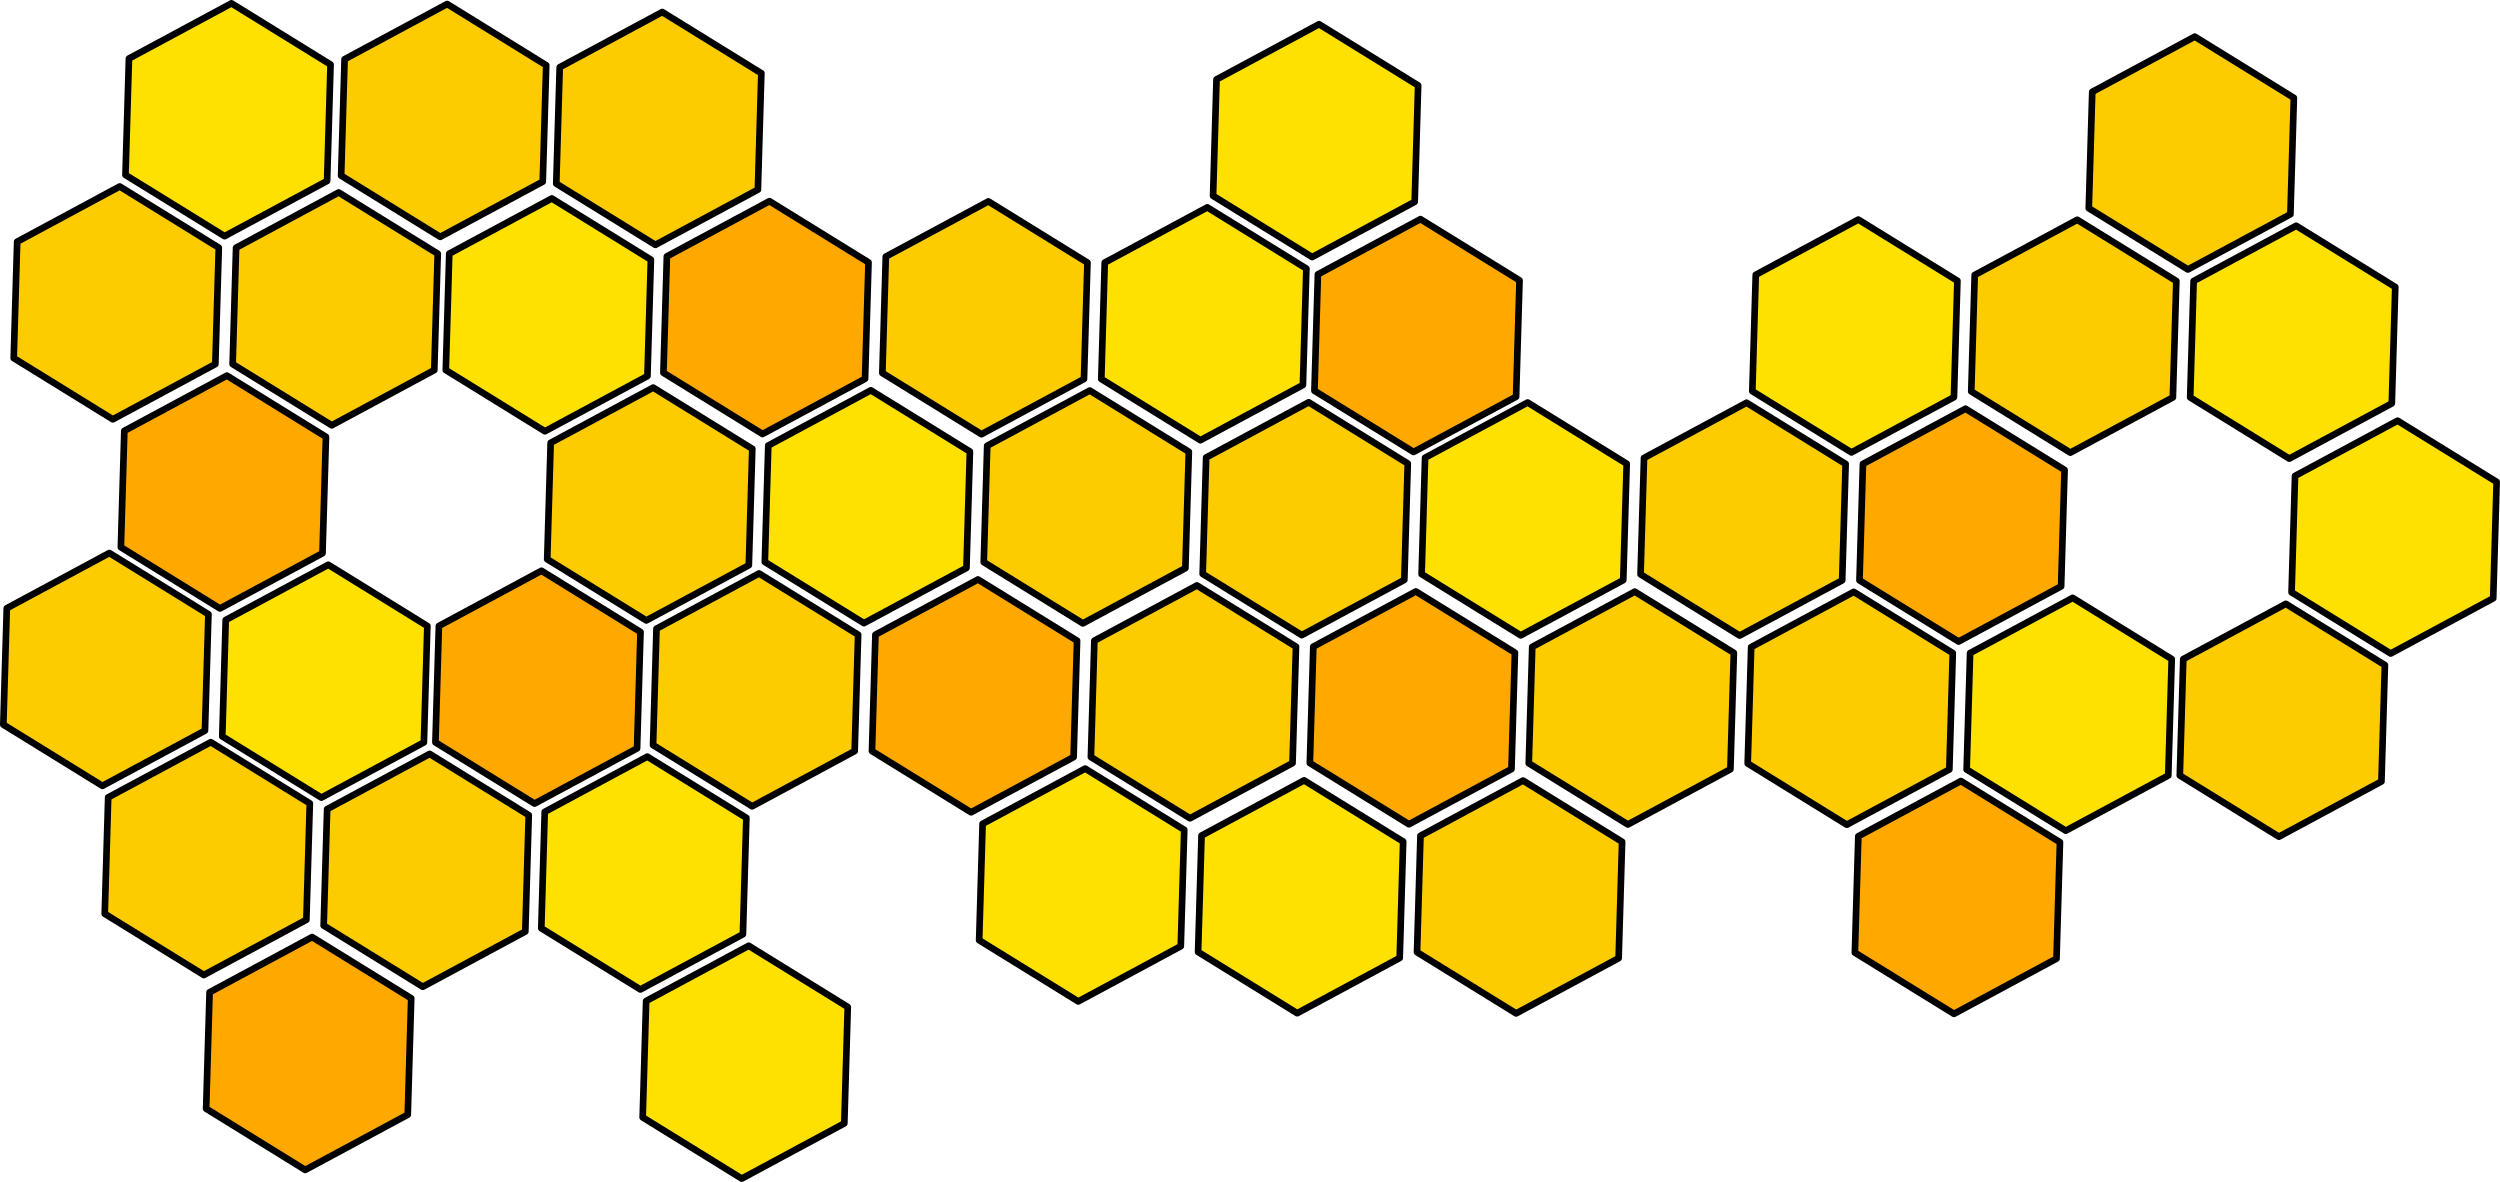 <?xml version="1.0" encoding="UTF-8" standalone="no"?>
<!-- Created with Inkscape (http://www.inkscape.org/) -->

<svg
   xmlns:dc="http://purl.org/dc/elements/1.1/"
   xmlns:cc="http://creativecommons.org/ns#"
   xmlns:rdf="http://www.w3.org/1999/02/22-rdf-syntax-ns#"
   xmlns:svg="http://www.w3.org/2000/svg"
   xmlns="http://www.w3.org/2000/svg"
   xmlns:sodipodi="http://sodipodi.sourceforge.net/DTD/sodipodi-0.dtd"
   xmlns:inkscape="http://www.inkscape.org/namespaces/inkscape"
   width="229.282mm"
   height="108.398mm"
   viewBox="0 0 229.282 108.398"
   version="1.1"
   id="svg857"
   inkscape:version="0.92.3 (2405546, 2018-03-11)"
   sodipodi:docname="sotas_back.svg">
  <defs
     id="defs851" />
  <sodipodi:namedview
     id="base"
     pagecolor="#ffffff"
     bordercolor="#666666"
     borderopacity="1.0"
     inkscape:pageopacity="0.0"
     inkscape:pageshadow="2"
     inkscape:zoom="0.98994949"
     inkscape:cx="376.17241"
     inkscape:cy="58.774334"
     inkscape:document-units="mm"
     inkscape:current-layer="layer1"
     showgrid="false"
     inkscape:window-width="1870"
     inkscape:window-height="1051"
     inkscape:window-x="1970"
     inkscape:window-y="0"
     inkscape:window-maximized="1"
     fit-margin-top="0"
     fit-margin-left="0"
     fit-margin-right="0"
     fit-margin-bottom="0" />
  <g
     inkscape:label="Layer 1"
     inkscape:groupmode="layer"
     id="layer1"
     transform="translate(15.278,7.968)">
    <path
       sodipodi:type="star"
       style="opacity:1;fill:#fee101;fill-opacity:1;fill-rule:nonzero;stroke:#000000;stroke-width:0.612;stroke-linecap:round;stroke-linejoin:round;stroke-miterlimit:4;stroke-dasharray:none;stroke-opacity:1;paint-order:markers fill stroke"
       id="path1402"
       sodipodi:sides="6"
       sodipodi:cx="35.01231"
       sodipodi:cy="20.910578"
       sodipodi:r1="10.680753"
       sodipodi:r2="9.2498035"
       sodipodi:arg1="0.55329433"
       sodipodi:arg2="1.0768931"
       inkscape:flatsided="true"
       inkscape:rounded="0"
       inkscape:randomized="0"
       d="m 44.099,26.523 -9.404,5.063 -9.087,-5.613 0.317,-10.676 9.404,-5.063 9.087,5.613 z" />
    <path
       sodipodi:type="star"
       style="opacity:1;fill:#fee101;fill-opacity:1;fill-rule:nonzero;stroke:#000000;stroke-width:0.612;stroke-linecap:round;stroke-linejoin:round;stroke-miterlimit:4;stroke-dasharray:none;stroke-opacity:1;paint-order:markers fill stroke"
       id="path1402-6"
       sodipodi:sides="6"
       sodipodi:cx="53.067791"
       sodipodi:cy="89.44857"
       sodipodi:r1="10.680752"
       sodipodi:r2="9.2498035"
       sodipodi:arg1="0.55329433"
       sodipodi:arg2="1.0768931"
       inkscape:flatsided="true"
       inkscape:rounded="0"
       inkscape:randomized="0"
       d="m 62.155,95.061 -9.404,5.063 -9.087,-5.613 0.317,-10.676 9.404,-5.063 9.087,5.613 z" />
    <path
       sodipodi:type="star"
       style="opacity:1;fill:#fccc00;fill-opacity:1;fill-rule:nonzero;stroke:#000000;stroke-width:0.612;stroke-linecap:round;stroke-linejoin:round;stroke-miterlimit:4;stroke-dasharray:none;stroke-opacity:1;paint-order:markers fill stroke"
       id="path1402-7"
       sodipodi:sides="6"
       sodipodi:cx="15.462528"
       sodipodi:cy="20.361303"
       sodipodi:r1="10.680752"
       sodipodi:r2="9.2498035"
       sodipodi:arg1="0.55329433"
       sodipodi:arg2="1.0768931"
       inkscape:flatsided="true"
       inkscape:rounded="0"
       inkscape:randomized="0"
       d="M 24.55,25.974 15.145,31.037 6.058,25.425 6.375,14.749 15.78,9.685 24.867,15.298 Z" />
    <path
       sodipodi:type="star"
       style="opacity:1;fill:#ffa900;fill-opacity:1;fill-rule:nonzero;stroke:#000000;stroke-width:0.612;stroke-linecap:round;stroke-linejoin:round;stroke-miterlimit:4;stroke-dasharray:none;stroke-opacity:1;paint-order:markers fill stroke"
       id="path1402-7-5"
       sodipodi:sides="6"
       sodipodi:cx="5.2119527"
       sodipodi:cy="37.159065"
       sodipodi:r1="10.680751"
       sodipodi:r2="9.2498035"
       sodipodi:arg1="0.55329433"
       sodipodi:arg2="1.0768931"
       inkscape:flatsided="true"
       inkscape:rounded="0"
       inkscape:randomized="0"
       d="m 14.299,42.772 -9.404,5.063 -9.087,-5.613 0.317,-10.676 9.404,-5.063 9.087,5.613 z" />
    <path
       sodipodi:type="star"
       style="opacity:1;fill:#fccc00;fill-opacity:1;fill-rule:nonzero;stroke:#000000;stroke-width:0.612;stroke-linecap:round;stroke-linejoin:round;stroke-miterlimit:4;stroke-dasharray:none;stroke-opacity:1;paint-order:markers fill stroke"
       id="path1402-7-5-3"
       sodipodi:sides="6"
       sodipodi:cx="44.311516"
       sodipodi:cy="38.257614"
       sodipodi:r1="10.680751"
       sodipodi:r2="9.2498035"
       sodipodi:arg1="0.55329433"
       sodipodi:arg2="1.0768931"
       inkscape:flatsided="true"
       inkscape:rounded="0"
       inkscape:randomized="0"
       d="m 53.399,43.87 -9.404,5.063 -9.087,-5.613 0.317,-10.676 9.404,-5.063 9.087,5.613 z" />
    <path
       sodipodi:type="star"
       style="opacity:1;fill:#fccc00;fill-opacity:1;fill-rule:nonzero;stroke:#000000;stroke-width:0.612;stroke-linecap:round;stroke-linejoin:round;stroke-miterlimit:4;stroke-dasharray:none;stroke-opacity:1;paint-order:markers fill stroke"
       id="path1402-7-5-3-5"
       sodipodi:sides="6"
       sodipodi:cx="-5.56779"
       sodipodi:cy="53.427654"
       sodipodi:r1="10.680751"
       sodipodi:r2="9.2498035"
       sodipodi:arg1="0.55329433"
       sodipodi:arg2="1.0768931"
       inkscape:flatsided="true"
       inkscape:rounded="0"
       inkscape:randomized="0"
       d="m 3.519,59.04 -9.404,5.063 -9.087,-5.613 0.317,-10.676 9.404,-5.063 9.087,5.613 z" />
    <path
       sodipodi:type="star"
       style="opacity:1;fill:#fccc00;fill-opacity:1;fill-rule:nonzero;stroke:#000000;stroke-width:0.612;stroke-linecap:round;stroke-linejoin:round;stroke-miterlimit:4;stroke-dasharray:none;stroke-opacity:1;paint-order:markers fill stroke"
       id="path1402-7-5-3-5-6"
       sodipodi:sides="6"
       sodipodi:cx="3.7314138"
       sodipodi:cy="70.774689"
       sodipodi:r1="10.680751"
       sodipodi:r2="9.2498035"
       sodipodi:arg1="0.55329433"
       sodipodi:arg2="1.0768931"
       inkscape:flatsided="true"
       inkscape:rounded="0"
       inkscape:randomized="0"
       d="M 12.819,76.387 3.414,81.451 -5.673,75.838 -5.356,65.162 4.049,60.099 13.136,65.711 Z" />
    <path
       sodipodi:type="star"
       style="opacity:1;fill:#fee101;fill-opacity:1;fill-rule:nonzero;stroke:#000000;stroke-width:0.612;stroke-linecap:round;stroke-linejoin:round;stroke-miterlimit:4;stroke-dasharray:none;stroke-opacity:1;paint-order:markers fill stroke"
       id="path1402-7-5-3-5-6-2"
       sodipodi:sides="6"
       sodipodi:cx="14.511157"
       sodipodi:cy="54.5061"
       sodipodi:r1="10.680751"
       sodipodi:r2="9.2498035"
       sodipodi:arg1="0.55329433"
       sodipodi:arg2="1.0768931"
       inkscape:flatsided="true"
       inkscape:rounded="0"
       inkscape:randomized="0"
       d="m 23.598,60.119 -9.404,5.063 -9.087,-5.613 0.317,-10.676 9.404,-5.063 9.087,5.613 z" />
    <path
       sodipodi:type="star"
       style="opacity:1;fill:#fccc00;fill-opacity:1;fill-rule:nonzero;stroke:#000000;stroke-width:0.612;stroke-linecap:round;stroke-linejoin:round;stroke-miterlimit:4;stroke-dasharray:none;stroke-opacity:1;paint-order:markers fill stroke"
       id="path1402-7-5-3-9"
       sodipodi:sides="6"
       sodipodi:cx="23.810362"
       sodipodi:cy="71.853134"
       sodipodi:r1="10.680751"
       sodipodi:r2="9.2498035"
       sodipodi:arg1="0.55329433"
       sodipodi:arg2="1.0768931"
       inkscape:flatsided="true"
       inkscape:rounded="0"
       inkscape:randomized="0"
       d="m 32.898,77.466 -9.404,5.063 -9.087,-5.613 0.317,-10.676 9.404,-5.063 9.087,5.613 z" />
    <path
       sodipodi:type="star"
       style="opacity:1;fill:#ffa900;fill-opacity:1;fill-rule:nonzero;stroke:#000000;stroke-width:0.612;stroke-linecap:round;stroke-linejoin:round;stroke-miterlimit:4;stroke-dasharray:none;stroke-opacity:1;paint-order:markers fill stroke"
       id="path1402-7-5-3-9-1"
       sodipodi:sides="6"
       sodipodi:cx="34.06094"
       sodipodi:cy="55.055374"
       sodipodi:r1="10.680751"
       sodipodi:r2="9.2498035"
       sodipodi:arg1="0.55329433"
       sodipodi:arg2="1.0768931"
       inkscape:flatsided="true"
       inkscape:rounded="0"
       inkscape:randomized="0"
       d="m 43.148,60.668 -9.404,5.063 -9.087,-5.613 0.317,-10.676 9.404,-5.063 9.087,5.613 z" />
    <path
       sodipodi:type="star"
       style="opacity:1;fill:#fee101;fill-opacity:1;fill-rule:nonzero;stroke:#000000;stroke-width:0.612;stroke-linecap:round;stroke-linejoin:round;stroke-miterlimit:4;stroke-dasharray:none;stroke-opacity:1;paint-order:markers fill stroke"
       id="path1402-7-5-3-9-1-2"
       sodipodi:sides="6"
       sodipodi:cx="43.768589"
       sodipodi:cy="72.101532"
       sodipodi:r1="10.680751"
       sodipodi:r2="9.2498035"
       sodipodi:arg1="0.55329433"
       sodipodi:arg2="1.0768931"
       inkscape:flatsided="true"
       inkscape:rounded="0"
       inkscape:randomized="0"
       d="m 52.856,77.714 -9.404,5.063 -9.087,-5.613 0.317,-10.676 9.404,-5.063 9.087,5.613 z" />
    <path
       sodipodi:type="star"
       style="opacity:1;fill:#fccc00;fill-opacity:1;fill-rule:nonzero;stroke:#000000;stroke-width:0.612;stroke-linecap:round;stroke-linejoin:round;stroke-miterlimit:4;stroke-dasharray:none;stroke-opacity:1;paint-order:markers fill stroke"
       id="path1402-7-5-3-9-1-2-7"
       sodipodi:sides="6"
       sodipodi:cx="54.019165"
       sodipodi:cy="55.303772"
       sodipodi:r1="10.680751"
       sodipodi:r2="9.2498035"
       sodipodi:arg1="0.55329433"
       sodipodi:arg2="1.0768931"
       inkscape:flatsided="true"
       inkscape:rounded="0"
       inkscape:randomized="0"
       d="m 63.106,60.916 -9.404,5.063 -9.087,-5.613 0.317,-10.676 9.404,-5.063 9.087,5.613 z" />
    <path
       sodipodi:type="star"
       style="opacity:1;fill:#fee101;fill-opacity:1;fill-rule:nonzero;stroke:#000000;stroke-width:0.612;stroke-linecap:round;stroke-linejoin:round;stroke-miterlimit:4;stroke-dasharray:none;stroke-opacity:1;paint-order:markers fill stroke"
       id="path1402-7-5-3-9-1-2-7-0"
       sodipodi:sides="6"
       sodipodi:cx="64.269737"
       sodipodi:cy="38.506012"
       sodipodi:r1="10.680751"
       sodipodi:r2="9.2498035"
       sodipodi:arg1="0.55329433"
       sodipodi:arg2="1.0768931"
       inkscape:flatsided="true"
       inkscape:rounded="0"
       inkscape:randomized="0"
       d="m 73.357,44.119 -9.404,5.063 -9.087,-5.613 0.317,-10.676 9.404,-5.063 9.087,5.613 z" />
    <path
       sodipodi:type="star"
       style="opacity:1;fill:#fccc00;fill-opacity:1;fill-rule:nonzero;stroke:#000000;stroke-width:0.612;stroke-linecap:round;stroke-linejoin:round;stroke-miterlimit:4;stroke-dasharray:none;stroke-opacity:1;paint-order:markers fill stroke"
       id="path1402-7-5-3-9-1-2-7-0-9"
       sodipodi:sides="6"
       sodipodi:cx="-4.6164179"
       sodipodi:cy="19.812031"
       sodipodi:r1="10.680751"
       sodipodi:r2="9.2498035"
       sodipodi:arg1="0.55329433"
       sodipodi:arg2="1.0768931"
       inkscape:flatsided="true"
       inkscape:rounded="0"
       inkscape:randomized="0"
       d="m 4.471,25.425 -9.404,5.063 -9.087,-5.613 0.317,-10.676 9.404,-5.063 9.087,5.613 z" />
    <path
       sodipodi:type="star"
       style="opacity:1;fill:#fee101;fill-opacity:1;fill-rule:nonzero;stroke:#000000;stroke-width:0.612;stroke-linecap:round;stroke-linejoin:round;stroke-miterlimit:4;stroke-dasharray:none;stroke-opacity:1;paint-order:markers fill stroke"
       id="path1402-7-5-3-9-1-2-7-0-9-3"
       sodipodi:sides="6"
       sodipodi:cx="5.6341577"
       sodipodi:cy="3.0142684"
       sodipodi:r1="10.680751"
       sodipodi:r2="9.2498035"
       sodipodi:arg1="0.55329433"
       sodipodi:arg2="1.0768931"
       inkscape:flatsided="true"
       inkscape:rounded="0"
       inkscape:randomized="0"
       d="M 14.721,8.627 5.317,13.69 -3.77,8.078 -3.453,-2.598 5.951,-7.662 15.038,-2.049 Z" />
    <path
       sodipodi:type="star"
       style="opacity:1;fill:#fccc00;fill-opacity:1;fill-rule:nonzero;stroke:#000000;stroke-width:0.612;stroke-linecap:round;stroke-linejoin:round;stroke-miterlimit:4;stroke-dasharray:none;stroke-opacity:1;paint-order:markers fill stroke"
       id="path1402-7-5-3-9-1-2-7-0-9-6"
       sodipodi:sides="6"
       sodipodi:cx="25.412092"
       sodipodi:cy="3.0787334"
       sodipodi:r1="10.680751"
       sodipodi:r2="9.2498035"
       sodipodi:arg1="0.55329433"
       sodipodi:arg2="1.0768931"
       inkscape:flatsided="true"
       inkscape:rounded="0"
       inkscape:randomized="0"
       d="m 34.499,8.691 -9.404,5.063 -9.087,-5.613 0.317,-10.676 9.404,-5.063 9.087,5.613 z" />
    <path
       sodipodi:type="star"
       style="opacity:1;fill:#ffa900;fill-opacity:1;fill-rule:nonzero;stroke:#000000;stroke-width:0.612;stroke-linecap:round;stroke-linejoin:round;stroke-miterlimit:4;stroke-dasharray:none;stroke-opacity:1;paint-order:markers fill stroke"
       id="path1402-7-5-3-9-1-2-7-0-0"
       sodipodi:sides="6"
       sodipodi:cx="54.970531"
       sodipodi:cy="21.158978"
       sodipodi:r1="10.680751"
       sodipodi:r2="9.2498035"
       sodipodi:arg1="0.55329433"
       sodipodi:arg2="1.0768931"
       inkscape:flatsided="true"
       inkscape:rounded="0"
       inkscape:randomized="0"
       d="m 64.058,26.772 -9.404,5.063 -9.087,-5.613 0.317,-10.676 9.404,-5.063 9.087,5.613 z" />
    <path
       sodipodi:type="star"
       style="opacity:1;fill:#fccc00;fill-opacity:1;fill-rule:nonzero;stroke:#000000;stroke-width:0.612;stroke-linecap:round;stroke-linejoin:round;stroke-miterlimit:4;stroke-dasharray:none;stroke-opacity:1;paint-order:markers fill stroke"
       id="path1402-7-5-3-9-1-2-7-0-0-6"
       sodipodi:sides="6"
       sodipodi:cx="45.142159"
       sodipodi:cy="3.8119435"
       sodipodi:r1="10.680751"
       sodipodi:r2="9.2498035"
       sodipodi:arg1="0.55329433"
       sodipodi:arg2="1.0768931"
       inkscape:flatsided="true"
       inkscape:rounded="0"
       inkscape:randomized="0"
       d="m 54.229,9.425 -9.404,5.063 -9.087,-5.613 0.317,-10.676 9.404,-5.063 9.087,5.613 z" />
    <path
       sodipodi:type="star"
       style="opacity:1;fill:#ffa900;fill-opacity:1;fill-rule:nonzero;stroke:#000000;stroke-width:0.612;stroke-linecap:round;stroke-linejoin:round;stroke-miterlimit:4;stroke-dasharray:none;stroke-opacity:1;paint-order:markers fill stroke"
       id="path1402-7-5-3-9-1-2-7-0-2"
       sodipodi:sides="6"
       sodipodi:cx="13.030618"
       sodipodi:cy="88.650894"
       sodipodi:r1="10.680751"
       sodipodi:r2="9.2498035"
       sodipodi:arg1="0.55329433"
       sodipodi:arg2="1.0768931"
       inkscape:flatsided="true"
       inkscape:rounded="0"
       inkscape:randomized="0"
       d="m 22.118,94.264 -9.404,5.063 -9.087,-5.613 0.317,-10.676 9.404,-5.063 9.087,5.613 z" />
    <path
       sodipodi:type="star"
       style="opacity:1;fill:#ffa900;fill-opacity:1;fill-rule:nonzero;stroke:#000000;stroke-width:0.612;stroke-linecap:round;stroke-linejoin:round;stroke-miterlimit:4;stroke-dasharray:none;stroke-opacity:1;paint-order:markers fill stroke"
       id="path1402-7-5-3-9-1-2-7-0-2-6"
       sodipodi:sides="6"
       sodipodi:cx="74.098114"
       sodipodi:cy="55.85305"
       sodipodi:r1="10.680751"
       sodipodi:r2="9.2498035"
       sodipodi:arg1="0.55329433"
       sodipodi:arg2="1.0768931"
       inkscape:flatsided="true"
       inkscape:rounded="0"
       inkscape:randomized="0"
       d="m 83.185,61.466 -9.404,5.063 -9.087,-5.613 0.317,-10.676 9.404,-5.063 9.087,5.613 z" />
    <path
       sodipodi:type="star"
       style="opacity:1;fill:#fccc00;fill-opacity:1;fill-rule:nonzero;stroke:#000000;stroke-width:0.612;stroke-linecap:round;stroke-linejoin:round;stroke-miterlimit:4;stroke-dasharray:none;stroke-opacity:1;paint-order:markers fill stroke"
       id="path1402-7-5-3-9-1-2-7-0-2-6-1"
       sodipodi:sides="6"
       sodipodi:cx="84.348694"
       sodipodi:cy="38.526123"
       sodipodi:r1="10.680751"
       sodipodi:r2="9.2498035"
       sodipodi:arg1="0.55329433"
       sodipodi:arg2="1.0768931"
       inkscape:flatsided="true"
       inkscape:rounded="0"
       inkscape:randomized="0"
       d="m 93.436,44.139 -9.404,5.063 -9.087,-5.613 0.317,-10.676 9.404,-5.063 9.087,5.613 z" />
    <path
       sodipodi:type="star"
       style="opacity:1;fill:#fccc00;fill-opacity:1;fill-rule:nonzero;stroke:#000000;stroke-width:0.612;stroke-linecap:round;stroke-linejoin:round;stroke-miterlimit:4;stroke-dasharray:none;stroke-opacity:1;paint-order:markers fill stroke"
       id="path1402-7-5-3-9-1-2-7-0-2-6-1-8"
       sodipodi:sides="6"
       sodipodi:cx="94.177063"
       sodipodi:cy="56.402325"
       sodipodi:r1="10.680751"
       sodipodi:r2="9.2498035"
       sodipodi:arg1="0.55329433"
       sodipodi:arg2="1.0768931"
       inkscape:flatsided="true"
       inkscape:rounded="0"
       inkscape:randomized="0"
       d="m 103.264,62.015 -9.404,5.063 -9.087,-5.613 0.317,-10.676 9.404,-5.063 9.087,5.613 z" />
    <path
       sodipodi:type="star"
       style="opacity:1;fill:#fccc00;fill-opacity:1;fill-rule:nonzero;stroke:#000000;stroke-width:0.612;stroke-linecap:round;stroke-linejoin:round;stroke-miterlimit:4;stroke-dasharray:none;stroke-opacity:1;paint-order:markers fill stroke"
       id="path1402-7-5-3-9-1-2-7-0-2-6-1-8-7"
       sodipodi:sides="6"
       sodipodi:cx="75.049492"
       sodipodi:cy="21.179089"
       sodipodi:r1="10.680751"
       sodipodi:r2="9.2498035"
       sodipodi:arg1="0.55329433"
       sodipodi:arg2="1.0768931"
       inkscape:flatsided="true"
       inkscape:rounded="0"
       inkscape:randomized="0"
       d="m 84.137,26.792 -9.404,5.063 -9.087,-5.613 0.317,-10.676 9.404,-5.063 9.087,5.613 z" />
    <path
       sodipodi:type="star"
       style="opacity:1;fill:#fee101;fill-opacity:1;fill-rule:nonzero;stroke:#000000;stroke-width:0.612;stroke-linecap:round;stroke-linejoin:round;stroke-miterlimit:4;stroke-dasharray:none;stroke-opacity:1;paint-order:markers fill stroke"
       id="path1402-7-5-3-9-1-2-7-0-2-6-1-9"
       sodipodi:sides="6"
       sodipodi:cx="95.128441"
       sodipodi:cy="21.728365"
       sodipodi:r1="10.680751"
       sodipodi:r2="9.2498035"
       sodipodi:arg1="0.55329433"
       sodipodi:arg2="1.0768931"
       inkscape:flatsided="true"
       inkscape:rounded="0"
       inkscape:randomized="0"
       d="m 104.216,27.341 -9.404,5.063 -9.087,-5.613 0.317,-10.676 9.404,-5.063 9.087,5.613 z" />
    <path
       sodipodi:type="star"
       style="opacity:1;fill:#fccc00;fill-opacity:1;fill-rule:nonzero;stroke:#000000;stroke-width:0.612;stroke-linecap:round;stroke-linejoin:round;stroke-miterlimit:4;stroke-dasharray:none;stroke-opacity:1;paint-order:markers fill stroke"
       id="path1402-7-5-3-9-1-2-7-0-2-6-1-9-2"
       sodipodi:sides="6"
       sodipodi:cx="104.42763"
       sodipodi:cy="39.604565"
       sodipodi:r1="10.680751"
       sodipodi:r2="9.2498035"
       sodipodi:arg1="0.55329433"
       sodipodi:arg2="1.0768931"
       inkscape:flatsided="true"
       inkscape:rounded="0"
       inkscape:randomized="0"
       d="m 113.515,45.217 -9.404,5.063 -9.087,-5.613 0.317,-10.676 9.404,-5.063 9.087,5.613 z" />
    <path
       sodipodi:type="star"
       style="opacity:1;fill:#ffa900;fill-opacity:1;fill-rule:nonzero;stroke:#000000;stroke-width:0.612;stroke-linecap:round;stroke-linejoin:round;stroke-miterlimit:4;stroke-dasharray:none;stroke-opacity:1;paint-order:markers fill stroke"
       id="path1402-7-5-3-9-1-2-7-0-2-0"
       sodipodi:sides="6"
       sodipodi:cx="114.256"
       sodipodi:cy="56.951599"
       sodipodi:r1="10.680751"
       sodipodi:r2="9.2498035"
       sodipodi:arg1="0.55329433"
       sodipodi:arg2="1.0768931"
       inkscape:flatsided="true"
       inkscape:rounded="0"
       inkscape:randomized="0"
       d="m 123.343,62.564 -9.404,5.063 -9.087,-5.613 0.317,-10.676 9.404,-5.063 9.087,5.613 z" />
    <path
       sodipodi:type="star"
       style="opacity:1;fill:#fee101;fill-opacity:1;fill-rule:nonzero;stroke:#000000;stroke-width:0.612;stroke-linecap:round;stroke-linejoin:round;stroke-miterlimit:4;stroke-dasharray:none;stroke-opacity:1;paint-order:markers fill stroke"
       id="path1402-7-5-3-9-1-2-7-0-2-0-2"
       sodipodi:sides="6"
       sodipodi:cx="124.50658"
       sodipodi:cy="39.624672"
       sodipodi:r1="10.680751"
       sodipodi:r2="9.2498035"
       sodipodi:arg1="0.55329433"
       sodipodi:arg2="1.0768931"
       inkscape:flatsided="true"
       inkscape:rounded="0"
       inkscape:randomized="0"
       d="m 133.594,45.237 -9.404,5.063 -9.087,-5.613 0.317,-10.676 9.404,-5.063 9.087,5.613 z" />
    <path
       sodipodi:type="star"
       style="opacity:1;fill:#fee101;fill-opacity:1;fill-rule:nonzero;stroke:#000000;stroke-width:0.612;stroke-linecap:round;stroke-linejoin:round;stroke-miterlimit:4;stroke-dasharray:none;stroke-opacity:1;paint-order:markers fill stroke"
       id="path1402-7-5-3-9-1-2-7-0-2-0-2-3"
       sodipodi:sides="6"
       sodipodi:cx="105.37902"
       sodipodi:cy="4.9306064"
       sodipodi:r1="10.680751"
       sodipodi:r2="9.2498035"
       sodipodi:arg1="0.55329433"
       sodipodi:arg2="1.0768931"
       inkscape:flatsided="true"
       inkscape:rounded="0"
       inkscape:randomized="0"
       d="m 114.466,10.543 -9.404,5.063 -9.087,-5.613 0.317,-10.676 9.404,-5.063 9.087,5.613 z" />
    <path
       sodipodi:type="star"
       style="opacity:1;fill:#fee101;fill-opacity:1;fill-rule:nonzero;stroke:#000000;stroke-width:0.612;stroke-linecap:round;stroke-linejoin:round;stroke-miterlimit:4;stroke-dasharray:none;stroke-opacity:1;paint-order:markers fill stroke"
       id="path1402-7-5-3-9-1-2-7-0-2-0-2-7"
       sodipodi:sides="6"
       sodipodi:cx="104.00544"
       sodipodi:cy="74.278526"
       sodipodi:r1="10.680751"
       sodipodi:r2="9.2498035"
       sodipodi:arg1="0.55329433"
       sodipodi:arg2="1.0768931"
       inkscape:flatsided="true"
       inkscape:rounded="0"
       inkscape:randomized="0"
       d="m 113.093,79.891 -9.404,5.063 -9.087,-5.613 0.317,-10.676 9.404,-5.063 9.087,5.613 z" />
    <path
       sodipodi:type="star"
       style="opacity:1;fill:#fccc00;fill-opacity:1;fill-rule:nonzero;stroke:#000000;stroke-width:0.612;stroke-linecap:round;stroke-linejoin:round;stroke-miterlimit:4;stroke-dasharray:none;stroke-opacity:1;paint-order:markers fill stroke"
       id="path1402-7-5-3-9-1-2-7-0-2-0-2-7-5"
       sodipodi:sides="6"
       sodipodi:cx="124.08437"
       sodipodi:cy="74.298637"
       sodipodi:r1="10.680751"
       sodipodi:r2="9.2498035"
       sodipodi:arg1="0.55329433"
       sodipodi:arg2="1.0768931"
       inkscape:flatsided="true"
       inkscape:rounded="0"
       inkscape:randomized="0"
       d="m 133.172,79.911 -9.404,5.063 -9.087,-5.613 0.317,-10.676 9.404,-5.063 9.087,5.613 z" />
    <path
       sodipodi:type="star"
       style="opacity:1;fill:#fccc00;fill-opacity:1;fill-rule:nonzero;stroke:#000000;stroke-width:0.612;stroke-linecap:round;stroke-linejoin:round;stroke-miterlimit:4;stroke-dasharray:none;stroke-opacity:1;paint-order:markers fill stroke"
       id="path1402-7-5-3-9-1-2-7-0-2-0-2-7-5-9"
       sodipodi:sides="6"
       sodipodi:cx="134.33495"
       sodipodi:cy="56.97171"
       sodipodi:r1="10.680751"
       sodipodi:r2="9.2498035"
       sodipodi:arg1="0.55329433"
       sodipodi:arg2="1.0768931"
       inkscape:flatsided="true"
       inkscape:rounded="0"
       inkscape:randomized="0"
       d="m 143.422,62.584 -9.404,5.063 -9.087,-5.613 0.317,-10.676 9.404,-5.063 9.087,5.613 z" />
    <path
       sodipodi:type="star"
       style="opacity:1;fill:#fccc00;fill-opacity:1;fill-rule:nonzero;stroke:#000000;stroke-width:0.612;stroke-linecap:round;stroke-linejoin:round;stroke-miterlimit:4;stroke-dasharray:none;stroke-opacity:1;paint-order:markers fill stroke"
       id="path1402-7-5-3-9-1-2-7-0-2-0-2-7-5-9-2"
       sodipodi:sides="6"
       sodipodi:cx="144.58553"
       sodipodi:cy="39.644783"
       sodipodi:r1="10.680751"
       sodipodi:r2="9.2498035"
       sodipodi:arg1="0.55329433"
       sodipodi:arg2="1.0768931"
       inkscape:flatsided="true"
       inkscape:rounded="0"
       inkscape:randomized="0"
       d="m 153.673,45.257 -9.404,5.063 -9.087,-5.613 0.317,-10.676 9.404,-5.063 9.087,5.613 z" />
    <path
       sodipodi:type="star"
       style="opacity:1;fill:#fee101;fill-opacity:1;fill-rule:nonzero;stroke:#000000;stroke-width:0.612;stroke-linecap:round;stroke-linejoin:round;stroke-miterlimit:4;stroke-dasharray:none;stroke-opacity:1;paint-order:markers fill stroke"
       id="path1402-7-5-3-9-1-2-7-0-2-0-2-7-5-9-2-2"
       sodipodi:sides="6"
       sodipodi:cx="154.83611"
       sodipodi:cy="22.847025"
       sodipodi:r1="10.680751"
       sodipodi:r2="9.2498035"
       sodipodi:arg1="0.55329433"
       sodipodi:arg2="1.0768931"
       inkscape:flatsided="true"
       inkscape:rounded="0"
       inkscape:randomized="0"
       d="m 163.923,28.46 -9.404,5.063 -9.087,-5.613 0.317,-10.676 9.404,-5.063 9.087,5.613 z" />
    <path
       sodipodi:type="star"
       style="opacity:1;fill:#ffa900;fill-opacity:1;fill-rule:nonzero;stroke:#000000;stroke-width:0.612;stroke-linecap:round;stroke-linejoin:round;stroke-miterlimit:4;stroke-dasharray:none;stroke-opacity:1;paint-order:markers fill stroke"
       id="path1402-7-5-3-9-1-2-7-0-2-0-2-7-5-9-2-2-8"
       sodipodi:sides="6"
       sodipodi:cx="164.66444"
       sodipodi:cy="40.194057"
       sodipodi:r1="10.680751"
       sodipodi:r2="9.2498035"
       sodipodi:arg1="0.55329433"
       sodipodi:arg2="1.0768931"
       inkscape:flatsided="true"
       inkscape:rounded="0"
       inkscape:randomized="0"
       d="m 173.752,45.807 -9.404,5.063 -9.087,-5.613 0.317,-10.676 9.404,-5.063 9.087,5.613 z" />
    <path
       sodipodi:type="star"
       style="opacity:1;fill:#fccc00;fill-opacity:1;fill-rule:nonzero;stroke:#000000;stroke-width:0.612;stroke-linecap:round;stroke-linejoin:round;stroke-miterlimit:4;stroke-dasharray:none;stroke-opacity:1;paint-order:markers fill stroke"
       id="path1402-7-5-3-9-1-2-7-0-2-0-2-7-5-9-2-2-8-9"
       sodipodi:sides="6"
       sodipodi:cx="154.41386"
       sodipodi:cy="56.991817"
       sodipodi:r1="10.680751"
       sodipodi:r2="9.2498035"
       sodipodi:arg1="0.55329433"
       sodipodi:arg2="1.0768931"
       inkscape:flatsided="true"
       inkscape:rounded="0"
       inkscape:randomized="0"
       d="m 163.501,62.604 -9.404,5.063 -9.087,-5.613 0.317,-10.676 9.404,-5.063 9.087,5.613 z" />
    <path
       sodipodi:type="star"
       style="opacity:1;fill:#fee101;fill-opacity:1;fill-rule:nonzero;stroke:#000000;stroke-width:0.612;stroke-linecap:round;stroke-linejoin:round;stroke-miterlimit:4;stroke-dasharray:none;stroke-opacity:1;paint-order:markers fill stroke"
       id="path1402-7-5-3-9-1-2-7-0-2-0-2-7-7"
       sodipodi:sides="6"
       sodipodi:cx="83.926491"
       sodipodi:cy="73.200081"
       sodipodi:r1="10.680751"
       sodipodi:r2="9.2498035"
       sodipodi:arg1="0.55329433"
       sodipodi:arg2="1.0768931"
       inkscape:flatsided="true"
       inkscape:rounded="0"
       inkscape:randomized="0"
       d="m 93.014,78.813 -9.404,5.063 -9.087,-5.613 0.317,-10.676 9.404,-5.063 9.087,5.613 z" />
    <path
       sodipodi:type="star"
       style="opacity:1;fill:#ffa900;fill-opacity:1;fill-rule:nonzero;stroke:#000000;stroke-width:0.612;stroke-linecap:round;stroke-linejoin:round;stroke-miterlimit:4;stroke-dasharray:none;stroke-opacity:1;paint-order:markers fill stroke"
       id="path1402-7-5-3-9-1-2-7-0-2-0-2-7-5-9-2-2-3"
       sodipodi:sides="6"
       sodipodi:cx="114.67821"
       sodipodi:cy="22.806805"
       sodipodi:r1="10.680751"
       sodipodi:r2="9.2498035"
       sodipodi:arg1="0.55329433"
       sodipodi:arg2="1.0768931"
       inkscape:flatsided="true"
       inkscape:rounded="0"
       inkscape:randomized="0"
       d="m 123.765,28.419 -9.404,5.063 -9.087,-5.613 0.317,-10.676 9.404,-5.063 9.087,5.613 z" />
    <path
       sodipodi:type="star"
       style="opacity:1;fill:#ffa900;fill-opacity:1;fill-rule:nonzero;stroke:#000000;stroke-width:0.612;stroke-linecap:round;stroke-linejoin:round;stroke-miterlimit:4;stroke-dasharray:none;stroke-opacity:1;paint-order:markers fill stroke"
       id="path1402-7-5-3-9-1-2-7-0-2-0-2-7-5-9-2-2-8-9-6"
       sodipodi:sides="6"
       sodipodi:cx="164.24223"
       sodipodi:cy="74.338852"
       sodipodi:r1="10.680751"
       sodipodi:r2="9.2498035"
       sodipodi:arg1="0.55329433"
       sodipodi:arg2="1.0768931"
       inkscape:flatsided="true"
       inkscape:rounded="0"
       inkscape:randomized="0"
       d="m 173.329,79.952 -9.404,5.063 -9.087,-5.613 0.317,-10.676 9.404,-5.063 9.087,5.613 z" />
    <path
       sodipodi:type="star"
       style="opacity:1;fill:#fee101;fill-opacity:1;fill-rule:nonzero;stroke:#000000;stroke-width:0.612;stroke-linecap:round;stroke-linejoin:round;stroke-miterlimit:4;stroke-dasharray:none;stroke-opacity:1;paint-order:markers fill stroke"
       id="path1402-7-5-3-9-1-2-7-0-2-0-2-7-5-9-2-2-8-9-6-1"
       sodipodi:sides="6"
       sodipodi:cx="174.4928"
       sodipodi:cy="57.541092"
       sodipodi:r1="10.680751"
       sodipodi:r2="9.2498035"
       sodipodi:arg1="0.55329433"
       sodipodi:arg2="1.0768931"
       inkscape:flatsided="true"
       inkscape:rounded="0"
       inkscape:randomized="0"
       d="m 183.58,63.154 -9.404,5.063 -9.087,-5.613 0.317,-10.676 9.404,-5.063 9.087,5.613 z" />
    <path
       sodipodi:type="star"
       style="opacity:1;fill:#fccc00;fill-opacity:1;fill-rule:nonzero;stroke:#000000;stroke-width:0.612;stroke-linecap:round;stroke-linejoin:round;stroke-miterlimit:4;stroke-dasharray:none;stroke-opacity:1;paint-order:markers fill stroke"
       id="path1402-7-5-3-9-1-2-7-0-2-0-2-7-5-9-2-2-8-9-6-1-2"
       sodipodi:sides="6"
       sodipodi:cx="174.91502"
       sodipodi:cy="22.86713"
       sodipodi:r1="10.680751"
       sodipodi:r2="9.2498035"
       sodipodi:arg1="0.55329433"
       sodipodi:arg2="1.0768931"
       inkscape:flatsided="true"
       inkscape:rounded="0"
       inkscape:randomized="0"
       d="m 184.002,28.48 -9.404,5.063 -9.087,-5.613 0.317,-10.676 9.404,-5.063 9.087,5.613 z" />
    <path
       sodipodi:type="star"
       style="opacity:1;fill:#fccc00;fill-opacity:1;fill-rule:nonzero;stroke:#000000;stroke-width:0.612;stroke-linecap:round;stroke-linejoin:round;stroke-miterlimit:4;stroke-dasharray:none;stroke-opacity:1;paint-order:markers fill stroke"
       id="path1402-7-5-3-9-1-2-7-0-2-0-2-7-5-9-2-2-8-9-6-1-2-9"
       sodipodi:sides="6"
       sodipodi:cx="185.69476"
       sodipodi:cy="6.0693717"
       sodipodi:r1="10.680751"
       sodipodi:r2="9.2498035"
       sodipodi:arg1="0.55329433"
       sodipodi:arg2="1.0768931"
       inkscape:flatsided="true"
       inkscape:rounded="0"
       inkscape:randomized="0"
       d="m 194.782,11.682 -9.404,5.063 -9.087,-5.613 0.317,-10.676 9.404,-5.063 9.087,5.613 z" />
    <path
       sodipodi:type="star"
       style="opacity:1;fill:#fee101;fill-opacity:1;fill-rule:nonzero;stroke:#000000;stroke-width:0.612;stroke-linecap:round;stroke-linejoin:round;stroke-miterlimit:4;stroke-dasharray:none;stroke-opacity:1;paint-order:markers fill stroke"
       id="path1402-7-5-3-9-1-2-7-0-2-0-2-7-5-9-2-2-8-9-6-1-2-9-3"
       sodipodi:sides="6"
       sodipodi:cx="194.99396"
       sodipodi:cy="23.416407"
       sodipodi:r1="10.680751"
       sodipodi:r2="9.2498035"
       sodipodi:arg1="0.55329433"
       sodipodi:arg2="1.0768931"
       inkscape:flatsided="true"
       inkscape:rounded="0"
       inkscape:randomized="0"
       d="m 204.081,29.029 -9.404,5.063 -9.087,-5.613 0.317,-10.676 9.404,-5.063 9.087,5.613 z" />
    <path
       sodipodi:type="star"
       style="opacity:1;fill:#fee101;fill-opacity:1;fill-rule:nonzero;stroke:#000000;stroke-width:0.612;stroke-linecap:round;stroke-linejoin:round;stroke-miterlimit:4;stroke-dasharray:none;stroke-opacity:1;paint-order:markers fill stroke"
       id="path1402-7-5-3-9-1-2-7-0-2-0-2-7-5-9-2-2-8-9-6-1-2-9-3-1"
       sodipodi:sides="6"
       sodipodi:cx="204.29317"
       sodipodi:cy="41.29261"
       sodipodi:r1="10.680751"
       sodipodi:r2="9.2498035"
       sodipodi:arg1="0.55329433"
       sodipodi:arg2="1.0768931"
       inkscape:flatsided="true"
       inkscape:rounded="0"
       inkscape:randomized="0"
       d="m 213.38,46.905 -9.404,5.063 -9.087,-5.613 0.317,-10.676 9.404,-5.063 9.087,5.613 z" />
    <path
       sodipodi:type="star"
       style="opacity:1;fill:#fccc00;fill-opacity:1;fill-rule:nonzero;stroke:#000000;stroke-width:0.612;stroke-linecap:round;stroke-linejoin:round;stroke-miterlimit:4;stroke-dasharray:none;stroke-opacity:1;paint-order:markers fill stroke"
       id="path1402-7-5-3-9-1-2-7-0-2-0-2-7-5-9-2-2-8-9-6-1-2-9-3-1-9"
       sodipodi:sides="6"
       sodipodi:cx="194.04256"
       sodipodi:cy="58.090366"
       sodipodi:r1="10.680751"
       sodipodi:r2="9.2498035"
       sodipodi:arg1="0.55329433"
       sodipodi:arg2="1.0768931"
       inkscape:flatsided="true"
       inkscape:rounded="0"
       inkscape:randomized="0"
       d="m 203.13,63.703 -9.404,5.063 -9.087,-5.613 0.317,-10.676 9.404,-5.063 9.087,5.613 z" />
  </g>
</svg>

